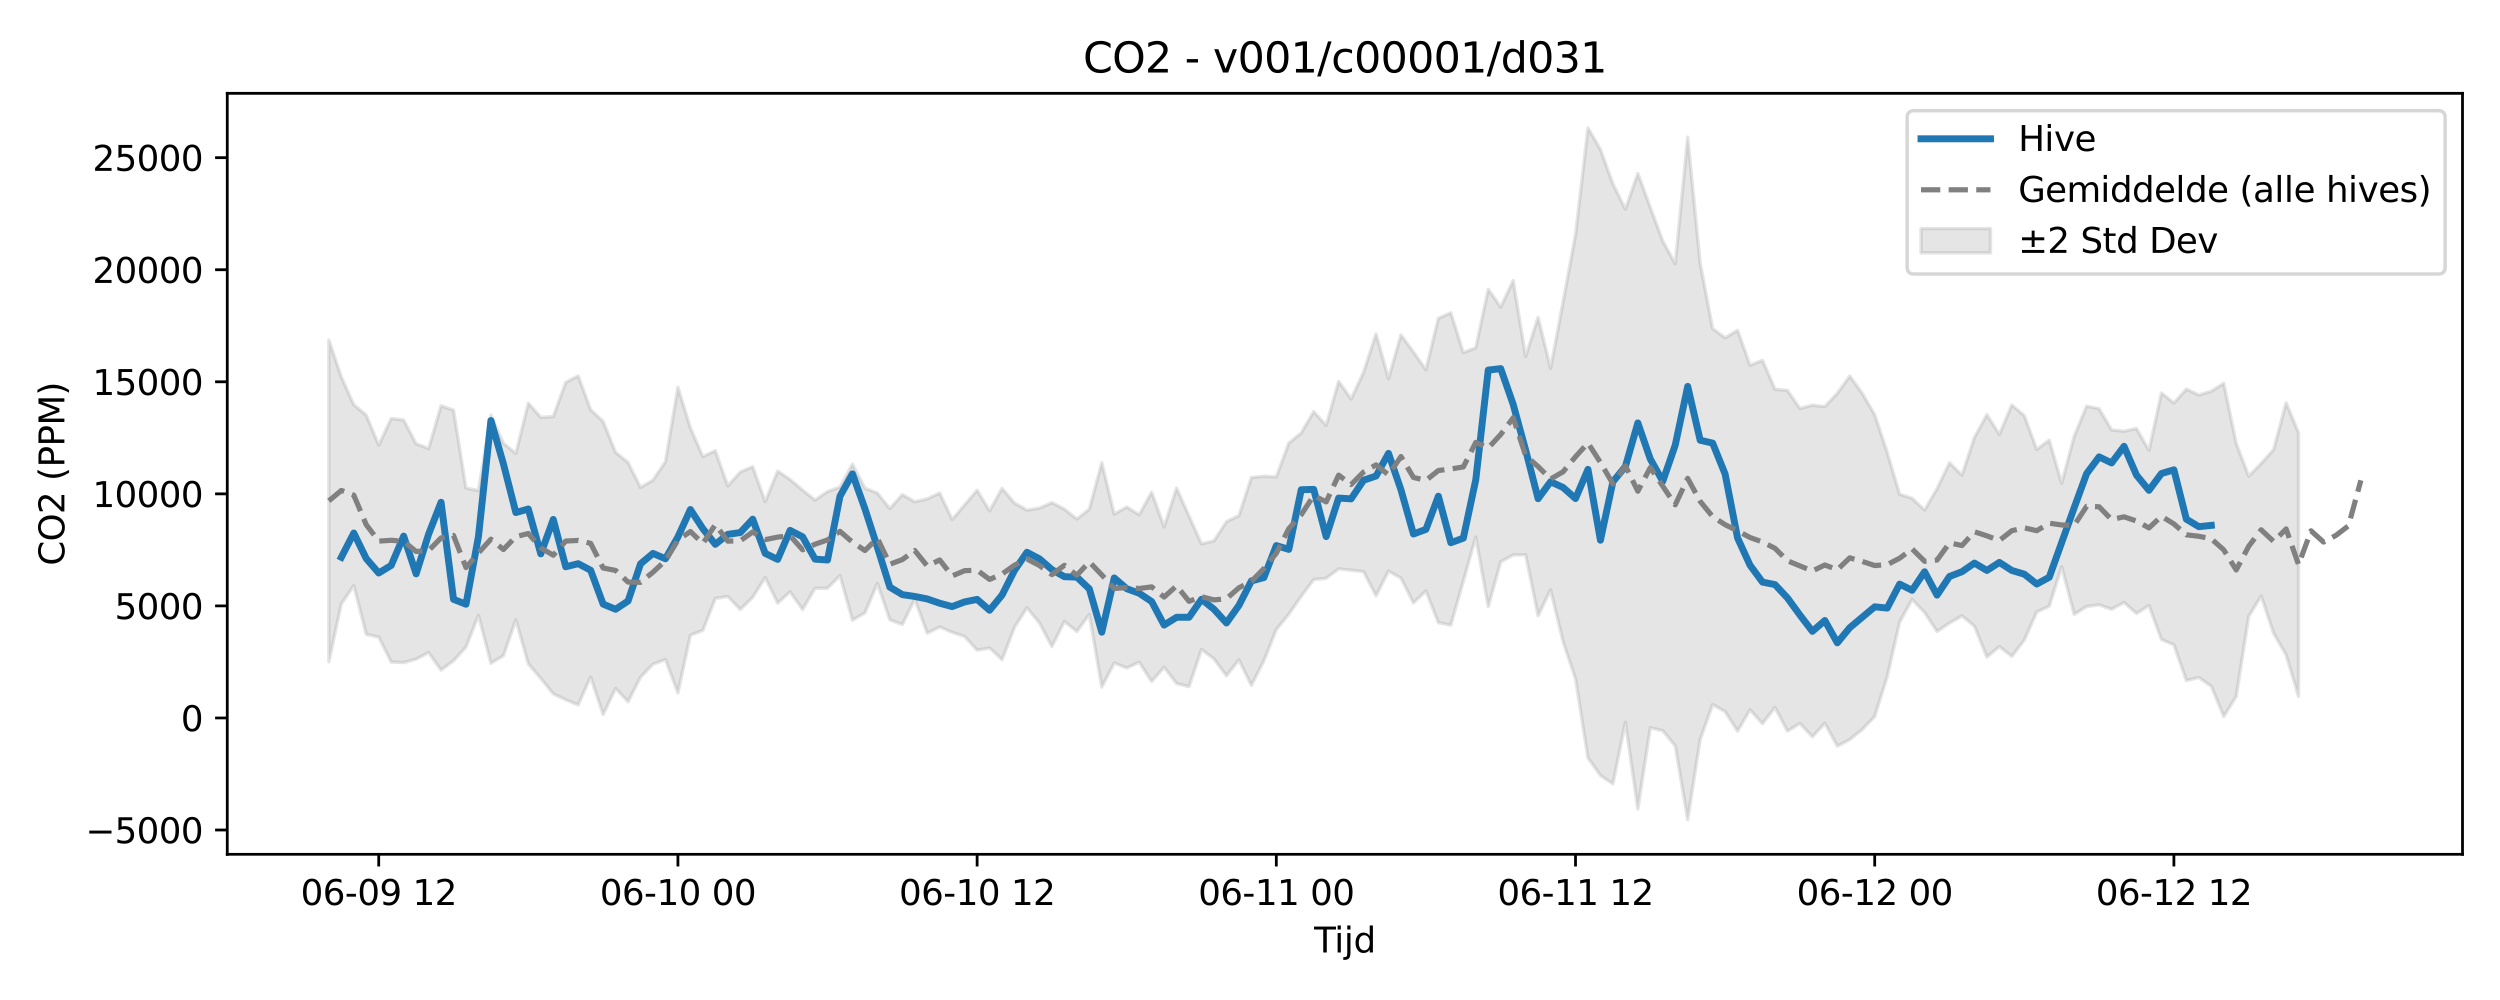 <?xml version="1.0" encoding="utf-8" standalone="no"?>
<!DOCTYPE svg PUBLIC "-//W3C//DTD SVG 1.1//EN"
  "http://www.w3.org/Graphics/SVG/1.1/DTD/svg11.dtd">
<svg xmlns:xlink="http://www.w3.org/1999/xlink" width="720pt" height="288pt" viewBox="0 0 720 288" xmlns="http://www.w3.org/2000/svg" version="1.1">
 <defs>
  <style type="text/css">*{stroke-linejoin: round; stroke-linecap: butt}</style>
 </defs>
 <g id="figure_1">
  <g id="patch_1">
   <path d="M 0 288 
L 720 288 
L 720 0 
L 0 0 
z
" style="fill: #ffffff"/>
  </g>
  <g id="axes_1">
   <g id="patch_2">
    <path d="M 65.45 246.04 
L 709.2 246.04 
L 709.2 26.88 
L 65.45 26.88 
z
" style="fill: #ffffff"/>
   </g>
   <g id="FillBetweenPolyCollection_1">
    <defs>
     <path id="mde818bdb4e" d="M 94.711 -190.072 
L 94.711 -97.417 
L 98.302 -114.088 
L 101.892 -119.336 
L 105.482 -105.314 
L 109.073 -104.504 
L 112.663 -97.335 
L 116.253 -97.177 
L 119.844 -98.163 
L 123.434 -100.057 
L 127.025 -95.012 
L 130.615 -97.695 
L 134.205 -101.659 
L 137.796 -110.799 
L 141.386 -96.98 
L 144.976 -99.143 
L 148.567 -109.472 
L 152.157 -96.816 
L 155.747 -92.606 
L 159.338 -88.187 
L 162.928 -86.468 
L 166.518 -84.993 
L 170.109 -93.028 
L 173.699 -82.207 
L 177.289 -89.719 
L 180.88 -85.913 
L 184.47 -92.959 
L 188.06 -96.705 
L 191.651 -98.048 
L 195.241 -88.462 
L 198.832 -105.051 
L 202.422 -106.446 
L 206.012 -115.63 
L 209.603 -116.232 
L 213.193 -112.45 
L 216.783 -115.993 
L 220.374 -121.655 
L 223.964 -114.295 
L 227.554 -117.542 
L 231.145 -112.461 
L 234.735 -118.574 
L 238.325 -118.573 
L 241.916 -122.231 
L 245.506 -109.398 
L 249.096 -111.501 
L 252.687 -119.966 
L 256.277 -109.494 
L 259.868 -108.139 
L 263.458 -115.425 
L 267.048 -105.657 
L 270.639 -107.45 
L 274.229 -105.893 
L 277.819 -104.692 
L 281.41 -100.757 
L 285 -101.395 
L 288.59 -98.008 
L 292.181 -107.343 
L 295.771 -112.953 
L 299.361 -108.597 
L 302.952 -101.781 
L 306.542 -109.017 
L 310.132 -106.128 
L 313.723 -111.037 
L 317.313 -90.12 
L 320.904 -97.076 
L 324.494 -95.622 
L 328.084 -97.276 
L 331.675 -91.741 
L 335.265 -95.83 
L 338.855 -91.153 
L 342.446 -90.254 
L 346.036 -100.965 
L 349.626 -98.223 
L 353.217 -93.38 
L 356.807 -97.934 
L 360.397 -90.638 
L 363.988 -97.667 
L 367.578 -106.684 
L 371.168 -111.089 
L 374.759 -116.275 
L 378.349 -121.079 
L 381.939 -121.437 
L 385.53 -124.173 
L 389.12 -123.781 
L 392.711 -123.364 
L 396.301 -116.416 
L 399.891 -123.534 
L 403.482 -121.498 
L 407.072 -114.367 
L 410.662 -117.801 
L 414.253 -108.666 
L 417.843 -107.972 
L 421.433 -120.616 
L 425.024 -133.316 
L 428.614 -113.282 
L 432.204 -126.2 
L 435.795 -128.179 
L 439.385 -128.191 
L 442.975 -110.651 
L 446.566 -118.142 
L 450.156 -103.223 
L 453.747 -92.496 
L 457.337 -69.696 
L 460.927 -64.666 
L 464.518 -62.239 
L 468.108 -79.957 
L 471.698 -55.011 
L 475.289 -78.392 
L 478.879 -77.546 
L 482.469 -73.177 
L 486.06 -51.922 
L 489.65 -75.005 
L 493.24 -85.092 
L 496.831 -83.055 
L 500.421 -77.421 
L 504.011 -83.582 
L 507.602 -79.598 
L 511.192 -84.281 
L 514.782 -77.422 
L 518.373 -79.65 
L 521.963 -75.801 
L 525.554 -79.687 
L 529.144 -73.108 
L 532.734 -75.015 
L 536.325 -77.904 
L 539.915 -81.676 
L 543.505 -93.076 
L 547.096 -108.819 
L 550.686 -115.348 
L 554.276 -111.6 
L 557.867 -106.134 
L 561.457 -108.563 
L 565.047 -110.634 
L 568.638 -107.655 
L 572.228 -98.771 
L 575.818 -101.799 
L 579.409 -98.973 
L 582.999 -103.654 
L 586.59 -111.756 
L 590.18 -113.401 
L 593.77 -124.785 
L 597.361 -111.068 
L 600.951 -113.334 
L 604.541 -113.804 
L 608.132 -112.538 
L 611.722 -114.497 
L 615.312 -111.329 
L 618.903 -113.607 
L 622.493 -103.821 
L 626.083 -102.284 
L 629.674 -92.008 
L 633.264 -92.876 
L 636.854 -90.359 
L 640.445 -81.656 
L 644.035 -87.412 
L 647.625 -110.474 
L 651.216 -116.336 
L 654.806 -105.604 
L 658.397 -99.359 
L 661.987 -87.419 
L 661.987 -163.343 
L 661.987 -163.343 
L 658.397 -171.972 
L 654.806 -158.506 
L 651.216 -154.507 
L 647.625 -150.89 
L 644.035 -160.303 
L 640.445 -177.587 
L 636.854 -175.318 
L 633.264 -174.232 
L 629.674 -175.935 
L 626.083 -171.914 
L 622.493 -174.825 
L 618.903 -158.313 
L 615.312 -164.585 
L 611.722 -163.812 
L 608.132 -164.189 
L 604.541 -170.283 
L 600.951 -171.023 
L 597.361 -162.359 
L 593.77 -148.821 
L 590.18 -161.242 
L 586.59 -158.556 
L 582.999 -168.297 
L 579.409 -171.347 
L 575.818 -162.874 
L 572.228 -168.583 
L 568.638 -162.036 
L 565.047 -151.157 
L 561.457 -154.72 
L 557.867 -147.27 
L 554.276 -141.106 
L 550.686 -144.491 
L 547.096 -145.648 
L 543.505 -157.707 
L 539.915 -168.566 
L 536.325 -174.713 
L 532.734 -179.682 
L 529.144 -174.726 
L 525.554 -170.892 
L 521.963 -171.31 
L 518.373 -170.341 
L 514.782 -175.572 
L 511.192 -175.903 
L 507.602 -184.232 
L 504.011 -182.8 
L 500.421 -192.86 
L 496.831 -190.712 
L 493.24 -193.347 
L 489.65 -212.213 
L 486.06 -248.52 
L 482.469 -212.056 
L 478.879 -218.574 
L 475.289 -228.282 
L 471.698 -238.042 
L 468.108 -227.746 
L 464.518 -235.054 
L 460.927 -244.946 
L 457.337 -251.158 
L 453.747 -220.424 
L 450.156 -201.003 
L 446.566 -181.959 
L 442.975 -196.606 
L 439.385 -185.353 
L 435.795 -207.194 
L 432.204 -199.543 
L 428.614 -204.684 
L 425.024 -187.857 
L 421.433 -186.425 
L 417.843 -197.906 
L 414.253 -196.319 
L 410.662 -181.488 
L 407.072 -186.629 
L 403.482 -191.543 
L 399.891 -178.943 
L 396.301 -191.816 
L 392.711 -180.768 
L 389.12 -173.107 
L 385.53 -178.162 
L 381.939 -165.482 
L 378.349 -169.464 
L 374.759 -163.301 
L 371.168 -160.363 
L 367.578 -150.656 
L 363.988 -150.837 
L 360.397 -150.455 
L 356.807 -139.494 
L 353.217 -137.759 
L 349.626 -132.231 
L 346.036 -131.363 
L 342.446 -139.393 
L 338.855 -147.418 
L 335.265 -136.262 
L 331.675 -146.226 
L 328.084 -139.749 
L 324.494 -141.965 
L 320.904 -139.939 
L 317.313 -154.752 
L 313.723 -141.346 
L 310.132 -138.514 
L 306.542 -141.375 
L 302.952 -143.241 
L 299.361 -141.664 
L 295.771 -141.074 
L 292.181 -143.122 
L 288.59 -147.345 
L 285 -140.862 
L 281.41 -146.812 
L 277.819 -142.6 
L 274.229 -138.37 
L 270.639 -146.004 
L 267.048 -144.327 
L 263.458 -143.481 
L 259.868 -145.54 
L 256.277 -141.504 
L 252.687 -146.01 
L 249.096 -147.397 
L 245.506 -154.323 
L 241.916 -147.706 
L 238.325 -146.436 
L 234.735 -143.962 
L 231.145 -146.854 
L 227.554 -149.885 
L 223.964 -152.333 
L 220.374 -143.501 
L 216.783 -153.59 
L 213.193 -152.058 
L 209.603 -148.065 
L 206.012 -158.19 
L 202.422 -156.49 
L 198.832 -164.799 
L 195.241 -176.457 
L 191.651 -155.068 
L 188.06 -149.703 
L 184.47 -147.623 
L 180.88 -154.805 
L 177.289 -157.713 
L 173.699 -166.626 
L 170.109 -169.997 
L 166.518 -179.731 
L 162.928 -177.877 
L 159.338 -168.012 
L 155.747 -167.811 
L 152.157 -171.88 
L 148.567 -157.426 
L 144.976 -160.339 
L 141.386 -168.451 
L 137.796 -146.719 
L 134.205 -147.43 
L 130.615 -169.866 
L 127.025 -171.147 
L 123.434 -158.821 
L 119.844 -160.181 
L 116.253 -167.037 
L 112.663 -167.461 
L 109.073 -159.801 
L 105.482 -168.442 
L 101.892 -171.435 
L 98.302 -179.41 
L 94.711 -190.072 
z
" style="stroke: #808080; stroke-opacity: 0.2"/>
    </defs>
    <g clip-path="url(#p2d990ec35c)">
     <use xlink:href="#mde818bdb4e" x="0" y="288" style="fill: #808080; fill-opacity: 0.2; stroke: #808080; stroke-opacity: 0.2"/>
    </g>
   </g>
   <g id="matplotlib.axis_1">
    <g id="xtick_1">
     <g id="line2d_1">
      <defs>
       <path id="mbcd035243f" d="M 0 0 
L 0 3.5 
" style="stroke: #000000; stroke-width: 0.8"/>
      </defs>
      <g>
       <use xlink:href="#mbcd035243f" x="109.073" y="246.04" style="stroke: #000000; stroke-width: 0.8"/>
      </g>
     </g>
     <g id="text_1">
      <!-- 06-09 12 -->
      <g transform="translate(86.592 260.638) scale(0.1 -0.1)">
       <defs>
        <path id="DejaVuSans-30" d="M 2034 4250 
Q 1547 4250 1301 3770 
Q 1056 3291 1056 2328 
Q 1056 1369 1301 889 
Q 1547 409 2034 409 
Q 2525 409 2770 889 
Q 3016 1369 3016 2328 
Q 3016 3291 2770 3770 
Q 2525 4250 2034 4250 
z
M 2034 4750 
Q 2819 4750 3233 4129 
Q 3647 3509 3647 2328 
Q 3647 1150 3233 529 
Q 2819 -91 2034 -91 
Q 1250 -91 836 529 
Q 422 1150 422 2328 
Q 422 3509 836 4129 
Q 1250 4750 2034 4750 
z
" transform="scale(0.016)"/>
        <path id="DejaVuSans-36" d="M 2113 2584 
Q 1688 2584 1439 2293 
Q 1191 2003 1191 1497 
Q 1191 994 1439 701 
Q 1688 409 2113 409 
Q 2538 409 2786 701 
Q 3034 994 3034 1497 
Q 3034 2003 2786 2293 
Q 2538 2584 2113 2584 
z
M 3366 4563 
L 3366 3988 
Q 3128 4100 2886 4159 
Q 2644 4219 2406 4219 
Q 1781 4219 1451 3797 
Q 1122 3375 1075 2522 
Q 1259 2794 1537 2939 
Q 1816 3084 2150 3084 
Q 2853 3084 3261 2657 
Q 3669 2231 3669 1497 
Q 3669 778 3244 343 
Q 2819 -91 2113 -91 
Q 1303 -91 875 529 
Q 447 1150 447 2328 
Q 447 3434 972 4092 
Q 1497 4750 2381 4750 
Q 2619 4750 2861 4703 
Q 3103 4656 3366 4563 
z
" transform="scale(0.016)"/>
        <path id="DejaVuSans-2d" d="M 313 2009 
L 1997 2009 
L 1997 1497 
L 313 1497 
L 313 2009 
z
" transform="scale(0.016)"/>
        <path id="DejaVuSans-39" d="M 703 97 
L 703 672 
Q 941 559 1184 500 
Q 1428 441 1663 441 
Q 2288 441 2617 861 
Q 2947 1281 2994 2138 
Q 2813 1869 2534 1725 
Q 2256 1581 1919 1581 
Q 1219 1581 811 2004 
Q 403 2428 403 3163 
Q 403 3881 828 4315 
Q 1253 4750 1959 4750 
Q 2769 4750 3195 4129 
Q 3622 3509 3622 2328 
Q 3622 1225 3098 567 
Q 2575 -91 1691 -91 
Q 1453 -91 1209 -44 
Q 966 3 703 97 
z
M 1959 2075 
Q 2384 2075 2632 2365 
Q 2881 2656 2881 3163 
Q 2881 3666 2632 3958 
Q 2384 4250 1959 4250 
Q 1534 4250 1286 3958 
Q 1038 3666 1038 3163 
Q 1038 2656 1286 2365 
Q 1534 2075 1959 2075 
z
" transform="scale(0.016)"/>
        <path id="DejaVuSans-20" transform="scale(0.016)"/>
        <path id="DejaVuSans-31" d="M 794 531 
L 1825 531 
L 1825 4091 
L 703 3866 
L 703 4441 
L 1819 4666 
L 2450 4666 
L 2450 531 
L 3481 531 
L 3481 0 
L 794 0 
L 794 531 
z
" transform="scale(0.016)"/>
        <path id="DejaVuSans-32" d="M 1228 531 
L 3431 531 
L 3431 0 
L 469 0 
L 469 531 
Q 828 903 1448 1529 
Q 2069 2156 2228 2338 
Q 2531 2678 2651 2914 
Q 2772 3150 2772 3378 
Q 2772 3750 2511 3984 
Q 2250 4219 1831 4219 
Q 1534 4219 1204 4116 
Q 875 4013 500 3803 
L 500 4441 
Q 881 4594 1212 4672 
Q 1544 4750 1819 4750 
Q 2544 4750 2975 4387 
Q 3406 4025 3406 3419 
Q 3406 3131 3298 2873 
Q 3191 2616 2906 2266 
Q 2828 2175 2409 1742 
Q 1991 1309 1228 531 
z
" transform="scale(0.016)"/>
       </defs>
       <use xlink:href="#DejaVuSans-30"/>
       <use xlink:href="#DejaVuSans-36" transform="translate(63.623 0)"/>
       <use xlink:href="#DejaVuSans-2d" transform="translate(127.246 0)"/>
       <use xlink:href="#DejaVuSans-30" transform="translate(163.33 0)"/>
       <use xlink:href="#DejaVuSans-39" transform="translate(226.953 0)"/>
       <use xlink:href="#DejaVuSans-20" transform="translate(290.576 0)"/>
       <use xlink:href="#DejaVuSans-31" transform="translate(322.363 0)"/>
       <use xlink:href="#DejaVuSans-32" transform="translate(385.986 0)"/>
      </g>
     </g>
    </g>
    <g id="xtick_2">
     <g id="line2d_2">
      <g>
       <use xlink:href="#mbcd035243f" x="195.241" y="246.04" style="stroke: #000000; stroke-width: 0.8"/>
      </g>
     </g>
     <g id="text_2">
      <!-- 06-10 00 -->
      <g transform="translate(172.761 260.638) scale(0.1 -0.1)">
       <use xlink:href="#DejaVuSans-30"/>
       <use xlink:href="#DejaVuSans-36" transform="translate(63.623 0)"/>
       <use xlink:href="#DejaVuSans-2d" transform="translate(127.246 0)"/>
       <use xlink:href="#DejaVuSans-31" transform="translate(163.33 0)"/>
       <use xlink:href="#DejaVuSans-30" transform="translate(226.953 0)"/>
       <use xlink:href="#DejaVuSans-20" transform="translate(290.576 0)"/>
       <use xlink:href="#DejaVuSans-30" transform="translate(322.363 0)"/>
       <use xlink:href="#DejaVuSans-30" transform="translate(385.986 0)"/>
      </g>
     </g>
    </g>
    <g id="xtick_3">
     <g id="line2d_3">
      <g>
       <use xlink:href="#mbcd035243f" x="281.41" y="246.04" style="stroke: #000000; stroke-width: 0.8"/>
      </g>
     </g>
     <g id="text_3">
      <!-- 06-10 12 -->
      <g transform="translate(258.929 260.638) scale(0.1 -0.1)">
       <use xlink:href="#DejaVuSans-30"/>
       <use xlink:href="#DejaVuSans-36" transform="translate(63.623 0)"/>
       <use xlink:href="#DejaVuSans-2d" transform="translate(127.246 0)"/>
       <use xlink:href="#DejaVuSans-31" transform="translate(163.33 0)"/>
       <use xlink:href="#DejaVuSans-30" transform="translate(226.953 0)"/>
       <use xlink:href="#DejaVuSans-20" transform="translate(290.576 0)"/>
       <use xlink:href="#DejaVuSans-31" transform="translate(322.363 0)"/>
       <use xlink:href="#DejaVuSans-32" transform="translate(385.986 0)"/>
      </g>
     </g>
    </g>
    <g id="xtick_4">
     <g id="line2d_4">
      <g>
       <use xlink:href="#mbcd035243f" x="367.578" y="246.04" style="stroke: #000000; stroke-width: 0.8"/>
      </g>
     </g>
     <g id="text_4">
      <!-- 06-11 00 -->
      <g transform="translate(345.098 260.638) scale(0.1 -0.1)">
       <use xlink:href="#DejaVuSans-30"/>
       <use xlink:href="#DejaVuSans-36" transform="translate(63.623 0)"/>
       <use xlink:href="#DejaVuSans-2d" transform="translate(127.246 0)"/>
       <use xlink:href="#DejaVuSans-31" transform="translate(163.33 0)"/>
       <use xlink:href="#DejaVuSans-31" transform="translate(226.953 0)"/>
       <use xlink:href="#DejaVuSans-20" transform="translate(290.576 0)"/>
       <use xlink:href="#DejaVuSans-30" transform="translate(322.363 0)"/>
       <use xlink:href="#DejaVuSans-30" transform="translate(385.986 0)"/>
      </g>
     </g>
    </g>
    <g id="xtick_5">
     <g id="line2d_5">
      <g>
       <use xlink:href="#mbcd035243f" x="453.747" y="246.04" style="stroke: #000000; stroke-width: 0.8"/>
      </g>
     </g>
     <g id="text_5">
      <!-- 06-11 12 -->
      <g transform="translate(431.266 260.638) scale(0.1 -0.1)">
       <use xlink:href="#DejaVuSans-30"/>
       <use xlink:href="#DejaVuSans-36" transform="translate(63.623 0)"/>
       <use xlink:href="#DejaVuSans-2d" transform="translate(127.246 0)"/>
       <use xlink:href="#DejaVuSans-31" transform="translate(163.33 0)"/>
       <use xlink:href="#DejaVuSans-31" transform="translate(226.953 0)"/>
       <use xlink:href="#DejaVuSans-20" transform="translate(290.576 0)"/>
       <use xlink:href="#DejaVuSans-31" transform="translate(322.363 0)"/>
       <use xlink:href="#DejaVuSans-32" transform="translate(385.986 0)"/>
      </g>
     </g>
    </g>
    <g id="xtick_6">
     <g id="line2d_6">
      <g>
       <use xlink:href="#mbcd035243f" x="539.915" y="246.04" style="stroke: #000000; stroke-width: 0.8"/>
      </g>
     </g>
     <g id="text_6">
      <!-- 06-12 00 -->
      <g transform="translate(517.434 260.638) scale(0.1 -0.1)">
       <use xlink:href="#DejaVuSans-30"/>
       <use xlink:href="#DejaVuSans-36" transform="translate(63.623 0)"/>
       <use xlink:href="#DejaVuSans-2d" transform="translate(127.246 0)"/>
       <use xlink:href="#DejaVuSans-31" transform="translate(163.33 0)"/>
       <use xlink:href="#DejaVuSans-32" transform="translate(226.953 0)"/>
       <use xlink:href="#DejaVuSans-20" transform="translate(290.576 0)"/>
       <use xlink:href="#DejaVuSans-30" transform="translate(322.363 0)"/>
       <use xlink:href="#DejaVuSans-30" transform="translate(385.986 0)"/>
      </g>
     </g>
    </g>
    <g id="xtick_7">
     <g id="line2d_7">
      <g>
       <use xlink:href="#mbcd035243f" x="626.083" y="246.04" style="stroke: #000000; stroke-width: 0.8"/>
      </g>
     </g>
     <g id="text_7">
      <!-- 06-12 12 -->
      <g transform="translate(603.603 260.638) scale(0.1 -0.1)">
       <use xlink:href="#DejaVuSans-30"/>
       <use xlink:href="#DejaVuSans-36" transform="translate(63.623 0)"/>
       <use xlink:href="#DejaVuSans-2d" transform="translate(127.246 0)"/>
       <use xlink:href="#DejaVuSans-31" transform="translate(163.33 0)"/>
       <use xlink:href="#DejaVuSans-32" transform="translate(226.953 0)"/>
       <use xlink:href="#DejaVuSans-20" transform="translate(290.576 0)"/>
       <use xlink:href="#DejaVuSans-31" transform="translate(322.363 0)"/>
       <use xlink:href="#DejaVuSans-32" transform="translate(385.986 0)"/>
      </g>
     </g>
    </g>
    <g id="text_8">
     <!-- Tijd -->
     <g transform="translate(378.475 274.317) scale(0.1 -0.1)">
      <defs>
       <path id="DejaVuSans-54" d="M -19 4666 
L 3928 4666 
L 3928 4134 
L 2272 4134 
L 2272 0 
L 1638 0 
L 1638 4134 
L -19 4134 
L -19 4666 
z
" transform="scale(0.016)"/>
       <path id="DejaVuSans-69" d="M 603 3500 
L 1178 3500 
L 1178 0 
L 603 0 
L 603 3500 
z
M 603 4863 
L 1178 4863 
L 1178 4134 
L 603 4134 
L 603 4863 
z
" transform="scale(0.016)"/>
       <path id="DejaVuSans-6a" d="M 603 3500 
L 1178 3500 
L 1178 -63 
Q 1178 -731 923 -1031 
Q 669 -1331 103 -1331 
L -116 -1331 
L -116 -844 
L 38 -844 
Q 366 -844 484 -692 
Q 603 -541 603 -63 
L 603 3500 
z
M 603 4863 
L 1178 4863 
L 1178 4134 
L 603 4134 
L 603 4863 
z
" transform="scale(0.016)"/>
       <path id="DejaVuSans-64" d="M 2906 2969 
L 2906 4863 
L 3481 4863 
L 3481 0 
L 2906 0 
L 2906 525 
Q 2725 213 2448 61 
Q 2172 -91 1784 -91 
Q 1150 -91 751 415 
Q 353 922 353 1747 
Q 353 2572 751 3078 
Q 1150 3584 1784 3584 
Q 2172 3584 2448 3432 
Q 2725 3281 2906 2969 
z
M 947 1747 
Q 947 1113 1208 752 
Q 1469 391 1925 391 
Q 2381 391 2643 752 
Q 2906 1113 2906 1747 
Q 2906 2381 2643 2742 
Q 2381 3103 1925 3103 
Q 1469 3103 1208 2742 
Q 947 2381 947 1747 
z
" transform="scale(0.016)"/>
      </defs>
      <use xlink:href="#DejaVuSans-54"/>
      <use xlink:href="#DejaVuSans-69" transform="translate(57.959 0)"/>
      <use xlink:href="#DejaVuSans-6a" transform="translate(85.742 0)"/>
      <use xlink:href="#DejaVuSans-64" transform="translate(113.525 0)"/>
     </g>
    </g>
   </g>
   <g id="matplotlib.axis_2">
    <g id="ytick_1">
     <g id="line2d_8">
      <defs>
       <path id="m476872a16f" d="M 0 0 
L -3.5 0 
" style="stroke: #000000; stroke-width: 0.8"/>
      </defs>
      <g>
       <use xlink:href="#m476872a16f" x="65.45" y="239.047" style="stroke: #000000; stroke-width: 0.8"/>
      </g>
     </g>
     <g id="text_9">
      <!-- −5000 -->
      <g transform="translate(24.62 242.846) scale(0.1 -0.1)">
       <defs>
        <path id="DejaVuSans-2212" d="M 678 2272 
L 4684 2272 
L 4684 1741 
L 678 1741 
L 678 2272 
z
" transform="scale(0.016)"/>
        <path id="DejaVuSans-35" d="M 691 4666 
L 3169 4666 
L 3169 4134 
L 1269 4134 
L 1269 2991 
Q 1406 3038 1543 3061 
Q 1681 3084 1819 3084 
Q 2600 3084 3056 2656 
Q 3513 2228 3513 1497 
Q 3513 744 3044 326 
Q 2575 -91 1722 -91 
Q 1428 -91 1123 -41 
Q 819 9 494 109 
L 494 744 
Q 775 591 1075 516 
Q 1375 441 1709 441 
Q 2250 441 2565 725 
Q 2881 1009 2881 1497 
Q 2881 1984 2565 2268 
Q 2250 2553 1709 2553 
Q 1456 2553 1204 2497 
Q 953 2441 691 2322 
L 691 4666 
z
" transform="scale(0.016)"/>
       </defs>
       <use xlink:href="#DejaVuSans-2212"/>
       <use xlink:href="#DejaVuSans-35" transform="translate(83.789 0)"/>
       <use xlink:href="#DejaVuSans-30" transform="translate(147.412 0)"/>
       <use xlink:href="#DejaVuSans-30" transform="translate(211.035 0)"/>
       <use xlink:href="#DejaVuSans-30" transform="translate(274.658 0)"/>
      </g>
     </g>
    </g>
    <g id="ytick_2">
     <g id="line2d_9">
      <g>
       <use xlink:href="#m476872a16f" x="65.45" y="206.774" style="stroke: #000000; stroke-width: 0.8"/>
      </g>
     </g>
     <g id="text_10">
      <!-- 0 -->
      <g transform="translate(52.087 210.573) scale(0.1 -0.1)">
       <use xlink:href="#DejaVuSans-30"/>
      </g>
     </g>
    </g>
    <g id="ytick_3">
     <g id="line2d_10">
      <g>
       <use xlink:href="#m476872a16f" x="65.45" y="174.5" style="stroke: #000000; stroke-width: 0.8"/>
      </g>
     </g>
     <g id="text_11">
      <!-- 5000 -->
      <g transform="translate(33 178.299) scale(0.1 -0.1)">
       <use xlink:href="#DejaVuSans-35"/>
       <use xlink:href="#DejaVuSans-30" transform="translate(63.623 0)"/>
       <use xlink:href="#DejaVuSans-30" transform="translate(127.246 0)"/>
       <use xlink:href="#DejaVuSans-30" transform="translate(190.869 0)"/>
      </g>
     </g>
    </g>
    <g id="ytick_4">
     <g id="line2d_11">
      <g>
       <use xlink:href="#m476872a16f" x="65.45" y="142.227" style="stroke: #000000; stroke-width: 0.8"/>
      </g>
     </g>
     <g id="text_12">
      <!-- 10000 -->
      <g transform="translate(26.637 146.026) scale(0.1 -0.1)">
       <use xlink:href="#DejaVuSans-31"/>
       <use xlink:href="#DejaVuSans-30" transform="translate(63.623 0)"/>
       <use xlink:href="#DejaVuSans-30" transform="translate(127.246 0)"/>
       <use xlink:href="#DejaVuSans-30" transform="translate(190.869 0)"/>
       <use xlink:href="#DejaVuSans-30" transform="translate(254.492 0)"/>
      </g>
     </g>
    </g>
    <g id="ytick_5">
     <g id="line2d_12">
      <g>
       <use xlink:href="#m476872a16f" x="65.45" y="109.953" style="stroke: #000000; stroke-width: 0.8"/>
      </g>
     </g>
     <g id="text_13">
      <!-- 15000 -->
      <g transform="translate(26.637 113.752) scale(0.1 -0.1)">
       <use xlink:href="#DejaVuSans-31"/>
       <use xlink:href="#DejaVuSans-35" transform="translate(63.623 0)"/>
       <use xlink:href="#DejaVuSans-30" transform="translate(127.246 0)"/>
       <use xlink:href="#DejaVuSans-30" transform="translate(190.869 0)"/>
       <use xlink:href="#DejaVuSans-30" transform="translate(254.492 0)"/>
      </g>
     </g>
    </g>
    <g id="ytick_6">
     <g id="line2d_13">
      <g>
       <use xlink:href="#m476872a16f" x="65.45" y="77.679" style="stroke: #000000; stroke-width: 0.8"/>
      </g>
     </g>
     <g id="text_14">
      <!-- 20000 -->
      <g transform="translate(26.637 81.479) scale(0.1 -0.1)">
       <use xlink:href="#DejaVuSans-32"/>
       <use xlink:href="#DejaVuSans-30" transform="translate(63.623 0)"/>
       <use xlink:href="#DejaVuSans-30" transform="translate(127.246 0)"/>
       <use xlink:href="#DejaVuSans-30" transform="translate(190.869 0)"/>
       <use xlink:href="#DejaVuSans-30" transform="translate(254.492 0)"/>
      </g>
     </g>
    </g>
    <g id="ytick_7">
     <g id="line2d_14">
      <g>
       <use xlink:href="#m476872a16f" x="65.45" y="45.406" style="stroke: #000000; stroke-width: 0.8"/>
      </g>
     </g>
     <g id="text_15">
      <!-- 25000 -->
      <g transform="translate(26.637 49.205) scale(0.1 -0.1)">
       <use xlink:href="#DejaVuSans-32"/>
       <use xlink:href="#DejaVuSans-35" transform="translate(63.623 0)"/>
       <use xlink:href="#DejaVuSans-30" transform="translate(127.246 0)"/>
       <use xlink:href="#DejaVuSans-30" transform="translate(190.869 0)"/>
       <use xlink:href="#DejaVuSans-30" transform="translate(254.492 0)"/>
      </g>
     </g>
    </g>
    <g id="text_16">
     <!-- CO2 (PPM) -->
     <g transform="translate(18.541 162.903) rotate(-90) scale(0.1 -0.1)">
      <defs>
       <path id="DejaVuSans-43" d="M 4122 4306 
L 4122 3641 
Q 3803 3938 3442 4084 
Q 3081 4231 2675 4231 
Q 1875 4231 1450 3742 
Q 1025 3253 1025 2328 
Q 1025 1406 1450 917 
Q 1875 428 2675 428 
Q 3081 428 3442 575 
Q 3803 722 4122 1019 
L 4122 359 
Q 3791 134 3420 21 
Q 3050 -91 2638 -91 
Q 1578 -91 968 557 
Q 359 1206 359 2328 
Q 359 3453 968 4101 
Q 1578 4750 2638 4750 
Q 3056 4750 3426 4639 
Q 3797 4528 4122 4306 
z
" transform="scale(0.016)"/>
       <path id="DejaVuSans-4f" d="M 2522 4238 
Q 1834 4238 1429 3725 
Q 1025 3213 1025 2328 
Q 1025 1447 1429 934 
Q 1834 422 2522 422 
Q 3209 422 3611 934 
Q 4013 1447 4013 2328 
Q 4013 3213 3611 3725 
Q 3209 4238 2522 4238 
z
M 2522 4750 
Q 3503 4750 4090 4092 
Q 4678 3434 4678 2328 
Q 4678 1225 4090 567 
Q 3503 -91 2522 -91 
Q 1538 -91 948 565 
Q 359 1222 359 2328 
Q 359 3434 948 4092 
Q 1538 4750 2522 4750 
z
" transform="scale(0.016)"/>
       <path id="DejaVuSans-28" d="M 1984 4856 
Q 1566 4138 1362 3434 
Q 1159 2731 1159 2009 
Q 1159 1288 1364 580 
Q 1569 -128 1984 -844 
L 1484 -844 
Q 1016 -109 783 600 
Q 550 1309 550 2009 
Q 550 2706 781 3412 
Q 1013 4119 1484 4856 
L 1984 4856 
z
" transform="scale(0.016)"/>
       <path id="DejaVuSans-50" d="M 1259 4147 
L 1259 2394 
L 2053 2394 
Q 2494 2394 2734 2622 
Q 2975 2850 2975 3272 
Q 2975 3691 2734 3919 
Q 2494 4147 2053 4147 
L 1259 4147 
z
M 628 4666 
L 2053 4666 
Q 2838 4666 3239 4311 
Q 3641 3956 3641 3272 
Q 3641 2581 3239 2228 
Q 2838 1875 2053 1875 
L 1259 1875 
L 1259 0 
L 628 0 
L 628 4666 
z
" transform="scale(0.016)"/>
       <path id="DejaVuSans-4d" d="M 628 4666 
L 1569 4666 
L 2759 1491 
L 3956 4666 
L 4897 4666 
L 4897 0 
L 4281 0 
L 4281 4097 
L 3078 897 
L 2444 897 
L 1241 4097 
L 1241 0 
L 628 0 
L 628 4666 
z
" transform="scale(0.016)"/>
       <path id="DejaVuSans-29" d="M 513 4856 
L 1013 4856 
Q 1481 4119 1714 3412 
Q 1947 2706 1947 2009 
Q 1947 1309 1714 600 
Q 1481 -109 1013 -844 
L 513 -844 
Q 928 -128 1133 580 
Q 1338 1288 1338 2009 
Q 1338 2731 1133 3434 
Q 928 4138 513 4856 
z
" transform="scale(0.016)"/>
      </defs>
      <use xlink:href="#DejaVuSans-43"/>
      <use xlink:href="#DejaVuSans-4f" transform="translate(69.824 0)"/>
      <use xlink:href="#DejaVuSans-32" transform="translate(148.535 0)"/>
      <use xlink:href="#DejaVuSans-20" transform="translate(212.158 0)"/>
      <use xlink:href="#DejaVuSans-28" transform="translate(243.945 0)"/>
      <use xlink:href="#DejaVuSans-50" transform="translate(282.959 0)"/>
      <use xlink:href="#DejaVuSans-50" transform="translate(343.262 0)"/>
      <use xlink:href="#DejaVuSans-4d" transform="translate(403.564 0)"/>
      <use xlink:href="#DejaVuSans-29" transform="translate(489.844 0)"/>
     </g>
    </g>
   </g>
   <g id="line2d_15">
    <path d="M 98.302 160.493 
L 101.892 153.512 
L 105.482 160.872 
L 109.073 165.029 
L 112.663 162.834 
L 116.253 154.404 
L 119.844 165.272 
L 123.434 153.847 
L 127.025 144.658 
L 130.615 172.609 
L 134.205 174.02 
L 137.796 154.508 
L 141.386 121.117 
L 144.976 133.573 
L 148.567 147.616 
L 152.157 146.588 
L 155.747 159.512 
L 159.338 149.604 
L 162.928 163.234 
L 166.518 162.339 
L 170.109 164.241 
L 173.699 173.982 
L 177.289 175.473 
L 180.88 173.089 
L 184.47 162.391 
L 188.06 159.385 
L 191.651 160.919 
L 195.241 154.628 
L 198.832 146.741 
L 202.422 152.251 
L 206.012 156.76 
L 209.603 153.897 
L 213.193 153.374 
L 216.783 149.529 
L 220.374 159.372 
L 223.964 161.102 
L 227.554 152.754 
L 231.145 154.607 
L 234.735 161.033 
L 238.325 161.277 
L 241.916 142.909 
L 245.506 136.488 
L 249.096 146.515 
L 252.687 157.619 
L 256.277 169.095 
L 259.868 171.251 
L 263.458 171.778 
L 267.048 172.496 
L 270.639 173.734 
L 274.229 174.698 
L 277.819 173.343 
L 281.41 172.626 
L 285 175.749 
L 288.59 171.376 
L 292.181 164.265 
L 295.771 159.056 
L 299.361 160.945 
L 302.952 164.05 
L 306.542 166.092 
L 310.132 166.204 
L 313.723 169.594 
L 317.313 182.068 
L 320.904 166.447 
L 324.494 169.547 
L 328.084 170.857 
L 331.675 173.244 
L 335.265 180.021 
L 338.855 177.779 
L 342.446 177.766 
L 346.036 172.594 
L 349.626 175.46 
L 353.217 179.412 
L 356.807 174.358 
L 360.397 167.316 
L 363.988 166.343 
L 367.578 157.133 
L 371.168 158.221 
L 374.759 141.043 
L 378.349 140.944 
L 381.939 154.526 
L 385.53 143.438 
L 389.12 143.675 
L 392.711 138.3 
L 396.301 137.097 
L 399.891 130.58 
L 403.482 141.073 
L 407.072 153.796 
L 410.662 152.462 
L 414.253 142.906 
L 417.843 156.302 
L 421.433 154.987 
L 425.024 138.162 
L 428.614 106.586 
L 432.204 106.164 
L 435.795 116.462 
L 439.385 129.627 
L 442.975 143.623 
L 446.566 138.735 
L 450.156 140.387 
L 453.747 143.578 
L 457.337 135.182 
L 460.927 155.577 
L 464.518 138.737 
L 468.108 134.358 
L 471.698 121.8 
L 475.289 132.198 
L 478.879 138.605 
L 482.469 128.194 
L 486.06 111.287 
L 489.65 126.787 
L 493.24 127.615 
L 496.831 136.521 
L 500.421 154.934 
L 504.011 162.783 
L 507.602 167.652 
L 511.192 168.357 
L 514.782 172.202 
L 518.373 177.134 
L 521.963 181.822 
L 525.554 178.711 
L 529.144 185.131 
L 532.734 180.77 
L 539.915 174.76 
L 543.505 175.122 
L 547.096 168.224 
L 550.686 170.005 
L 554.276 164.674 
L 557.867 171.395 
L 561.457 166.027 
L 565.047 164.646 
L 568.638 162.167 
L 572.228 164.289 
L 575.818 161.971 
L 579.409 164.298 
L 582.999 165.356 
L 586.59 168.202 
L 590.18 166.242 
L 597.361 146.222 
L 600.951 136.404 
L 604.541 131.583 
L 608.132 133.317 
L 611.722 128.547 
L 615.312 136.843 
L 618.903 141.207 
L 622.493 136.374 
L 626.083 135.307 
L 629.674 149.529 
L 633.264 151.681 
L 636.854 151.308 
L 636.854 151.308 
" clip-path="url(#p2d990ec35c)" style="fill: none; stroke: #1f77b4; stroke-width: 2; stroke-linecap: square"/>
   </g>
   <g id="line2d_16">
    <path d="M 94.711 144.256 
L 98.302 141.251 
L 101.892 142.615 
L 105.482 151.122 
L 109.073 155.847 
L 112.663 155.602 
L 116.253 155.893 
L 119.844 158.828 
L 123.434 158.561 
L 127.025 154.92 
L 130.615 154.219 
L 134.205 163.456 
L 137.796 159.241 
L 141.386 155.285 
L 144.976 158.259 
L 148.567 154.551 
L 152.157 153.652 
L 155.747 157.792 
L 159.338 159.9 
L 162.928 155.828 
L 166.518 155.638 
L 170.109 156.487 
L 173.699 163.583 
L 177.289 164.284 
L 180.88 167.641 
L 184.47 167.709 
L 188.06 164.796 
L 191.651 161.442 
L 195.241 155.541 
L 198.832 153.075 
L 202.422 156.532 
L 206.012 151.09 
L 209.603 155.851 
L 213.193 155.746 
L 216.783 153.209 
L 220.374 155.422 
L 223.964 154.686 
L 227.554 154.287 
L 231.145 158.343 
L 234.735 156.732 
L 238.325 155.496 
L 241.916 153.032 
L 245.506 156.14 
L 249.096 158.551 
L 252.687 155.012 
L 256.277 162.501 
L 259.868 161.161 
L 263.458 158.547 
L 267.048 163.008 
L 270.639 161.273 
L 274.229 165.869 
L 277.819 164.354 
L 281.41 164.215 
L 285 166.871 
L 288.59 165.324 
L 292.181 162.768 
L 295.771 160.986 
L 299.361 162.87 
L 302.952 165.489 
L 306.542 162.804 
L 310.132 165.679 
L 313.723 161.809 
L 317.313 165.564 
L 320.904 169.493 
L 324.494 169.206 
L 328.084 169.488 
L 331.675 169.016 
L 335.265 171.954 
L 338.855 168.715 
L 342.446 173.177 
L 346.036 171.836 
L 349.626 172.773 
L 353.217 172.431 
L 356.807 169.286 
L 360.397 167.453 
L 363.988 163.748 
L 367.578 159.33 
L 371.168 152.274 
L 374.759 148.212 
L 378.349 142.729 
L 381.939 144.54 
L 385.53 136.833 
L 389.12 139.556 
L 392.711 135.934 
L 396.301 133.884 
L 399.891 136.761 
L 403.482 131.479 
L 407.072 137.502 
L 410.662 138.356 
L 414.253 135.508 
L 417.843 135.061 
L 421.433 134.479 
L 425.024 127.414 
L 428.614 129.017 
L 432.204 125.129 
L 435.795 120.314 
L 439.385 131.228 
L 442.975 134.372 
L 446.566 137.95 
L 450.156 135.887 
L 453.747 131.54 
L 457.337 127.573 
L 460.927 133.194 
L 464.518 139.353 
L 468.108 134.149 
L 471.698 141.473 
L 475.289 134.663 
L 482.469 145.384 
L 486.06 137.779 
L 489.65 144.391 
L 493.24 148.78 
L 496.831 151.116 
L 500.421 152.86 
L 504.011 154.809 
L 507.602 156.085 
L 511.192 157.908 
L 514.782 161.503 
L 521.963 164.445 
L 525.554 162.711 
L 529.144 164.083 
L 532.734 160.652 
L 536.325 161.692 
L 539.915 162.879 
L 543.505 162.608 
L 547.096 160.767 
L 550.686 158.081 
L 554.276 161.647 
L 557.867 161.298 
L 561.457 156.359 
L 565.047 157.105 
L 568.638 153.155 
L 572.228 154.323 
L 575.818 155.664 
L 579.409 152.84 
L 582.999 152.024 
L 586.59 152.844 
L 590.18 150.679 
L 593.77 151.197 
L 597.361 151.286 
L 600.951 145.822 
L 604.541 145.956 
L 608.132 149.637 
L 611.722 148.846 
L 615.312 150.043 
L 618.903 152.04 
L 622.493 148.677 
L 626.083 150.901 
L 629.674 154.028 
L 633.264 154.446 
L 636.854 155.161 
L 640.445 158.379 
L 644.035 164.143 
L 647.625 157.318 
L 651.216 152.578 
L 654.806 155.945 
L 658.397 152.334 
L 661.987 162.619 
L 665.577 152.874 
L 669.168 156.107 
L 672.758 154.187 
L 676.348 151.44 
L 679.939 138.331 
L 679.939 138.331 
" clip-path="url(#p2d990ec35c)" style="fill: none; stroke-dasharray: 5.55,2.4; stroke-dashoffset: 0; stroke: #808080; stroke-width: 1.5"/>
   </g>
   <g id="patch_3">
    <path d="M 65.45 246.04 
L 65.45 26.88 
" style="fill: none; stroke: #000000; stroke-width: 0.8; stroke-linejoin: miter; stroke-linecap: square"/>
   </g>
   <g id="patch_4">
    <path d="M 709.2 246.04 
L 709.2 26.88 
" style="fill: none; stroke: #000000; stroke-width: 0.8; stroke-linejoin: miter; stroke-linecap: square"/>
   </g>
   <g id="patch_5">
    <path d="M 65.45 246.04 
L 709.2 246.04 
" style="fill: none; stroke: #000000; stroke-width: 0.8; stroke-linejoin: miter; stroke-linecap: square"/>
   </g>
   <g id="patch_6">
    <path d="M 65.45 26.88 
L 709.2 26.88 
" style="fill: none; stroke: #000000; stroke-width: 0.8; stroke-linejoin: miter; stroke-linecap: square"/>
   </g>
   <g id="text_17">
    <!-- CO2 - v001/c00001/d031 -->
    <g transform="translate(311.922 20.88) scale(0.12 -0.12)">
     <defs>
      <path id="DejaVuSans-76" d="M 191 3500 
L 800 3500 
L 1894 563 
L 2988 3500 
L 3597 3500 
L 2284 0 
L 1503 0 
L 191 3500 
z
" transform="scale(0.016)"/>
      <path id="DejaVuSans-2f" d="M 1625 4666 
L 2156 4666 
L 531 -594 
L 0 -594 
L 1625 4666 
z
" transform="scale(0.016)"/>
      <path id="DejaVuSans-63" d="M 3122 3366 
L 3122 2828 
Q 2878 2963 2633 3030 
Q 2388 3097 2138 3097 
Q 1578 3097 1268 2742 
Q 959 2388 959 1747 
Q 959 1106 1268 751 
Q 1578 397 2138 397 
Q 2388 397 2633 464 
Q 2878 531 3122 666 
L 3122 134 
Q 2881 22 2623 -34 
Q 2366 -91 2075 -91 
Q 1284 -91 818 406 
Q 353 903 353 1747 
Q 353 2603 823 3093 
Q 1294 3584 2113 3584 
Q 2378 3584 2631 3529 
Q 2884 3475 3122 3366 
z
" transform="scale(0.016)"/>
      <path id="DejaVuSans-33" d="M 2597 2516 
Q 3050 2419 3304 2112 
Q 3559 1806 3559 1356 
Q 3559 666 3084 287 
Q 2609 -91 1734 -91 
Q 1441 -91 1130 -33 
Q 819 25 488 141 
L 488 750 
Q 750 597 1062 519 
Q 1375 441 1716 441 
Q 2309 441 2620 675 
Q 2931 909 2931 1356 
Q 2931 1769 2642 2001 
Q 2353 2234 1838 2234 
L 1294 2234 
L 1294 2753 
L 1863 2753 
Q 2328 2753 2575 2939 
Q 2822 3125 2822 3475 
Q 2822 3834 2567 4026 
Q 2313 4219 1838 4219 
Q 1578 4219 1281 4162 
Q 984 4106 628 3988 
L 628 4550 
Q 988 4650 1302 4700 
Q 1616 4750 1894 4750 
Q 2613 4750 3031 4423 
Q 3450 4097 3450 3541 
Q 3450 3153 3228 2886 
Q 3006 2619 2597 2516 
z
" transform="scale(0.016)"/>
     </defs>
     <use xlink:href="#DejaVuSans-43"/>
     <use xlink:href="#DejaVuSans-4f" transform="translate(69.824 0)"/>
     <use xlink:href="#DejaVuSans-32" transform="translate(148.535 0)"/>
     <use xlink:href="#DejaVuSans-20" transform="translate(212.158 0)"/>
     <use xlink:href="#DejaVuSans-2d" transform="translate(243.945 0)"/>
     <use xlink:href="#DejaVuSans-20" transform="translate(280.029 0)"/>
     <use xlink:href="#DejaVuSans-76" transform="translate(311.816 0)"/>
     <use xlink:href="#DejaVuSans-30" transform="translate(370.996 0)"/>
     <use xlink:href="#DejaVuSans-30" transform="translate(434.619 0)"/>
     <use xlink:href="#DejaVuSans-31" transform="translate(498.242 0)"/>
     <use xlink:href="#DejaVuSans-2f" transform="translate(561.865 0)"/>
     <use xlink:href="#DejaVuSans-63" transform="translate(595.557 0)"/>
     <use xlink:href="#DejaVuSans-30" transform="translate(650.537 0)"/>
     <use xlink:href="#DejaVuSans-30" transform="translate(714.16 0)"/>
     <use xlink:href="#DejaVuSans-30" transform="translate(777.783 0)"/>
     <use xlink:href="#DejaVuSans-30" transform="translate(841.406 0)"/>
     <use xlink:href="#DejaVuSans-31" transform="translate(905.029 0)"/>
     <use xlink:href="#DejaVuSans-2f" transform="translate(968.652 0)"/>
     <use xlink:href="#DejaVuSans-64" transform="translate(1002.344 0)"/>
     <use xlink:href="#DejaVuSans-30" transform="translate(1065.82 0)"/>
     <use xlink:href="#DejaVuSans-33" transform="translate(1129.443 0)"/>
     <use xlink:href="#DejaVuSans-31" transform="translate(1193.066 0)"/>
    </g>
   </g>
   <g id="legend_1">
    <g id="patch_7">
     <path d="M 551.256 78.914 
L 702.2 78.914 
Q 704.2 78.914 704.2 76.914 
L 704.2 33.88 
Q 704.2 31.88 702.2 31.88 
L 551.256 31.88 
Q 549.256 31.88 549.256 33.88 
L 549.256 76.914 
Q 549.256 78.914 551.256 78.914 
z
" style="fill: #ffffff; opacity: 0.8; stroke: #cccccc; stroke-linejoin: miter"/>
    </g>
    <g id="line2d_17">
     <path d="M 553.256 39.978 
L 563.256 39.978 
L 573.256 39.978 
" style="fill: none; stroke: #1f77b4; stroke-width: 2; stroke-linecap: square"/>
    </g>
    <g id="text_18">
     <!-- Hive -->
     <g transform="translate(581.256 43.478) scale(0.1 -0.1)">
      <defs>
       <path id="DejaVuSans-48" d="M 628 4666 
L 1259 4666 
L 1259 2753 
L 3553 2753 
L 3553 4666 
L 4184 4666 
L 4184 0 
L 3553 0 
L 3553 2222 
L 1259 2222 
L 1259 0 
L 628 0 
L 628 4666 
z
" transform="scale(0.016)"/>
       <path id="DejaVuSans-65" d="M 3597 1894 
L 3597 1613 
L 953 1613 
Q 991 1019 1311 708 
Q 1631 397 2203 397 
Q 2534 397 2845 478 
Q 3156 559 3463 722 
L 3463 178 
Q 3153 47 2828 -22 
Q 2503 -91 2169 -91 
Q 1331 -91 842 396 
Q 353 884 353 1716 
Q 353 2575 817 3079 
Q 1281 3584 2069 3584 
Q 2775 3584 3186 3129 
Q 3597 2675 3597 1894 
z
M 3022 2063 
Q 3016 2534 2758 2815 
Q 2500 3097 2075 3097 
Q 1594 3097 1305 2825 
Q 1016 2553 972 2059 
L 3022 2063 
z
" transform="scale(0.016)"/>
      </defs>
      <use xlink:href="#DejaVuSans-48"/>
      <use xlink:href="#DejaVuSans-69" transform="translate(75.195 0)"/>
      <use xlink:href="#DejaVuSans-76" transform="translate(102.979 0)"/>
      <use xlink:href="#DejaVuSans-65" transform="translate(162.158 0)"/>
     </g>
    </g>
    <g id="line2d_18">
     <path d="M 553.256 54.657 
L 563.256 54.657 
L 573.256 54.657 
" style="fill: none; stroke-dasharray: 5.55,2.4; stroke-dashoffset: 0; stroke: #808080; stroke-width: 1.5"/>
    </g>
    <g id="text_19">
     <!-- Gemiddelde (alle hives) -->
     <g transform="translate(581.256 58.157) scale(0.1 -0.1)">
      <defs>
       <path id="DejaVuSans-47" d="M 3809 666 
L 3809 1919 
L 2778 1919 
L 2778 2438 
L 4434 2438 
L 4434 434 
Q 4069 175 3628 42 
Q 3188 -91 2688 -91 
Q 1594 -91 976 548 
Q 359 1188 359 2328 
Q 359 3472 976 4111 
Q 1594 4750 2688 4750 
Q 3144 4750 3555 4637 
Q 3966 4525 4313 4306 
L 4313 3634 
Q 3963 3931 3569 4081 
Q 3175 4231 2741 4231 
Q 1884 4231 1454 3753 
Q 1025 3275 1025 2328 
Q 1025 1384 1454 906 
Q 1884 428 2741 428 
Q 3075 428 3337 486 
Q 3600 544 3809 666 
z
" transform="scale(0.016)"/>
       <path id="DejaVuSans-6d" d="M 3328 2828 
Q 3544 3216 3844 3400 
Q 4144 3584 4550 3584 
Q 5097 3584 5394 3201 
Q 5691 2819 5691 2113 
L 5691 0 
L 5113 0 
L 5113 2094 
Q 5113 2597 4934 2840 
Q 4756 3084 4391 3084 
Q 3944 3084 3684 2787 
Q 3425 2491 3425 1978 
L 3425 0 
L 2847 0 
L 2847 2094 
Q 2847 2600 2669 2842 
Q 2491 3084 2119 3084 
Q 1678 3084 1418 2786 
Q 1159 2488 1159 1978 
L 1159 0 
L 581 0 
L 581 3500 
L 1159 3500 
L 1159 2956 
Q 1356 3278 1631 3431 
Q 1906 3584 2284 3584 
Q 2666 3584 2933 3390 
Q 3200 3197 3328 2828 
z
" transform="scale(0.016)"/>
       <path id="DejaVuSans-6c" d="M 603 4863 
L 1178 4863 
L 1178 0 
L 603 0 
L 603 4863 
z
" transform="scale(0.016)"/>
       <path id="DejaVuSans-61" d="M 2194 1759 
Q 1497 1759 1228 1600 
Q 959 1441 959 1056 
Q 959 750 1161 570 
Q 1363 391 1709 391 
Q 2188 391 2477 730 
Q 2766 1069 2766 1631 
L 2766 1759 
L 2194 1759 
z
M 3341 1997 
L 3341 0 
L 2766 0 
L 2766 531 
Q 2569 213 2275 61 
Q 1981 -91 1556 -91 
Q 1019 -91 701 211 
Q 384 513 384 1019 
Q 384 1609 779 1909 
Q 1175 2209 1959 2209 
L 2766 2209 
L 2766 2266 
Q 2766 2663 2505 2880 
Q 2244 3097 1772 3097 
Q 1472 3097 1187 3025 
Q 903 2953 641 2809 
L 641 3341 
Q 956 3463 1253 3523 
Q 1550 3584 1831 3584 
Q 2591 3584 2966 3190 
Q 3341 2797 3341 1997 
z
" transform="scale(0.016)"/>
       <path id="DejaVuSans-68" d="M 3513 2113 
L 3513 0 
L 2938 0 
L 2938 2094 
Q 2938 2591 2744 2837 
Q 2550 3084 2163 3084 
Q 1697 3084 1428 2787 
Q 1159 2491 1159 1978 
L 1159 0 
L 581 0 
L 581 4863 
L 1159 4863 
L 1159 2956 
Q 1366 3272 1645 3428 
Q 1925 3584 2291 3584 
Q 2894 3584 3203 3211 
Q 3513 2838 3513 2113 
z
" transform="scale(0.016)"/>
       <path id="DejaVuSans-73" d="M 2834 3397 
L 2834 2853 
Q 2591 2978 2328 3040 
Q 2066 3103 1784 3103 
Q 1356 3103 1142 2972 
Q 928 2841 928 2578 
Q 928 2378 1081 2264 
Q 1234 2150 1697 2047 
L 1894 2003 
Q 2506 1872 2764 1633 
Q 3022 1394 3022 966 
Q 3022 478 2636 193 
Q 2250 -91 1575 -91 
Q 1294 -91 989 -36 
Q 684 19 347 128 
L 347 722 
Q 666 556 975 473 
Q 1284 391 1588 391 
Q 1994 391 2212 530 
Q 2431 669 2431 922 
Q 2431 1156 2273 1281 
Q 2116 1406 1581 1522 
L 1381 1569 
Q 847 1681 609 1914 
Q 372 2147 372 2553 
Q 372 3047 722 3315 
Q 1072 3584 1716 3584 
Q 2034 3584 2315 3537 
Q 2597 3491 2834 3397 
z
" transform="scale(0.016)"/>
      </defs>
      <use xlink:href="#DejaVuSans-47"/>
      <use xlink:href="#DejaVuSans-65" transform="translate(77.49 0)"/>
      <use xlink:href="#DejaVuSans-6d" transform="translate(139.014 0)"/>
      <use xlink:href="#DejaVuSans-69" transform="translate(236.426 0)"/>
      <use xlink:href="#DejaVuSans-64" transform="translate(264.209 0)"/>
      <use xlink:href="#DejaVuSans-64" transform="translate(327.686 0)"/>
      <use xlink:href="#DejaVuSans-65" transform="translate(391.162 0)"/>
      <use xlink:href="#DejaVuSans-6c" transform="translate(452.686 0)"/>
      <use xlink:href="#DejaVuSans-64" transform="translate(480.469 0)"/>
      <use xlink:href="#DejaVuSans-65" transform="translate(543.945 0)"/>
      <use xlink:href="#DejaVuSans-20" transform="translate(605.469 0)"/>
      <use xlink:href="#DejaVuSans-28" transform="translate(637.256 0)"/>
      <use xlink:href="#DejaVuSans-61" transform="translate(676.27 0)"/>
      <use xlink:href="#DejaVuSans-6c" transform="translate(737.549 0)"/>
      <use xlink:href="#DejaVuSans-6c" transform="translate(765.332 0)"/>
      <use xlink:href="#DejaVuSans-65" transform="translate(793.115 0)"/>
      <use xlink:href="#DejaVuSans-20" transform="translate(854.639 0)"/>
      <use xlink:href="#DejaVuSans-68" transform="translate(886.426 0)"/>
      <use xlink:href="#DejaVuSans-69" transform="translate(949.805 0)"/>
      <use xlink:href="#DejaVuSans-76" transform="translate(977.588 0)"/>
      <use xlink:href="#DejaVuSans-65" transform="translate(1036.768 0)"/>
      <use xlink:href="#DejaVuSans-73" transform="translate(1098.291 0)"/>
      <use xlink:href="#DejaVuSans-29" transform="translate(1150.391 0)"/>
     </g>
    </g>
    <g id="patch_8">
     <path d="M 553.256 72.835 
L 573.256 72.835 
L 573.256 65.835 
L 553.256 65.835 
z
" style="fill: #808080; fill-opacity: 0.2; stroke: #808080; stroke-opacity: 0.2; stroke-linejoin: miter"/>
    </g>
    <g id="text_20">
     <!-- ±2 Std Dev -->
     <g transform="translate(581.256 72.835) scale(0.1 -0.1)">
      <defs>
       <path id="DejaVuSans-b1" d="M 2944 4013 
L 2944 2803 
L 4684 2803 
L 4684 2272 
L 2944 2272 
L 2944 1063 
L 2419 1063 
L 2419 2272 
L 678 2272 
L 678 2803 
L 2419 2803 
L 2419 4013 
L 2944 4013 
z
M 678 531 
L 4684 531 
L 4684 0 
L 678 0 
L 678 531 
z
" transform="scale(0.016)"/>
       <path id="DejaVuSans-53" d="M 3425 4513 
L 3425 3897 
Q 3066 4069 2747 4153 
Q 2428 4238 2131 4238 
Q 1616 4238 1336 4038 
Q 1056 3838 1056 3469 
Q 1056 3159 1242 3001 
Q 1428 2844 1947 2747 
L 2328 2669 
Q 3034 2534 3370 2195 
Q 3706 1856 3706 1288 
Q 3706 609 3251 259 
Q 2797 -91 1919 -91 
Q 1588 -91 1214 -16 
Q 841 59 441 206 
L 441 856 
Q 825 641 1194 531 
Q 1563 422 1919 422 
Q 2459 422 2753 634 
Q 3047 847 3047 1241 
Q 3047 1584 2836 1778 
Q 2625 1972 2144 2069 
L 1759 2144 
Q 1053 2284 737 2584 
Q 422 2884 422 3419 
Q 422 4038 858 4394 
Q 1294 4750 2059 4750 
Q 2388 4750 2728 4690 
Q 3069 4631 3425 4513 
z
" transform="scale(0.016)"/>
       <path id="DejaVuSans-74" d="M 1172 4494 
L 1172 3500 
L 2356 3500 
L 2356 3053 
L 1172 3053 
L 1172 1153 
Q 1172 725 1289 603 
Q 1406 481 1766 481 
L 2356 481 
L 2356 0 
L 1766 0 
Q 1100 0 847 248 
Q 594 497 594 1153 
L 594 3053 
L 172 3053 
L 172 3500 
L 594 3500 
L 594 4494 
L 1172 4494 
z
" transform="scale(0.016)"/>
       <path id="DejaVuSans-44" d="M 1259 4147 
L 1259 519 
L 2022 519 
Q 2988 519 3436 956 
Q 3884 1394 3884 2338 
Q 3884 3275 3436 3711 
Q 2988 4147 2022 4147 
L 1259 4147 
z
M 628 4666 
L 1925 4666 
Q 3281 4666 3915 4102 
Q 4550 3538 4550 2338 
Q 4550 1131 3912 565 
Q 3275 0 1925 0 
L 628 0 
L 628 4666 
z
" transform="scale(0.016)"/>
      </defs>
      <use xlink:href="#DejaVuSans-b1"/>
      <use xlink:href="#DejaVuSans-32" transform="translate(83.789 0)"/>
      <use xlink:href="#DejaVuSans-20" transform="translate(147.412 0)"/>
      <use xlink:href="#DejaVuSans-53" transform="translate(179.199 0)"/>
      <use xlink:href="#DejaVuSans-74" transform="translate(242.676 0)"/>
      <use xlink:href="#DejaVuSans-64" transform="translate(281.885 0)"/>
      <use xlink:href="#DejaVuSans-20" transform="translate(345.361 0)"/>
      <use xlink:href="#DejaVuSans-44" transform="translate(377.148 0)"/>
      <use xlink:href="#DejaVuSans-65" transform="translate(454.15 0)"/>
      <use xlink:href="#DejaVuSans-76" transform="translate(515.674 0)"/>
     </g>
    </g>
   </g>
  </g>
 </g>
 <defs>
  <clipPath id="p2d990ec35c">
   <rect x="65.45" y="26.88" width="643.75" height="219.16"/>
  </clipPath>
 </defs>
</svg>
